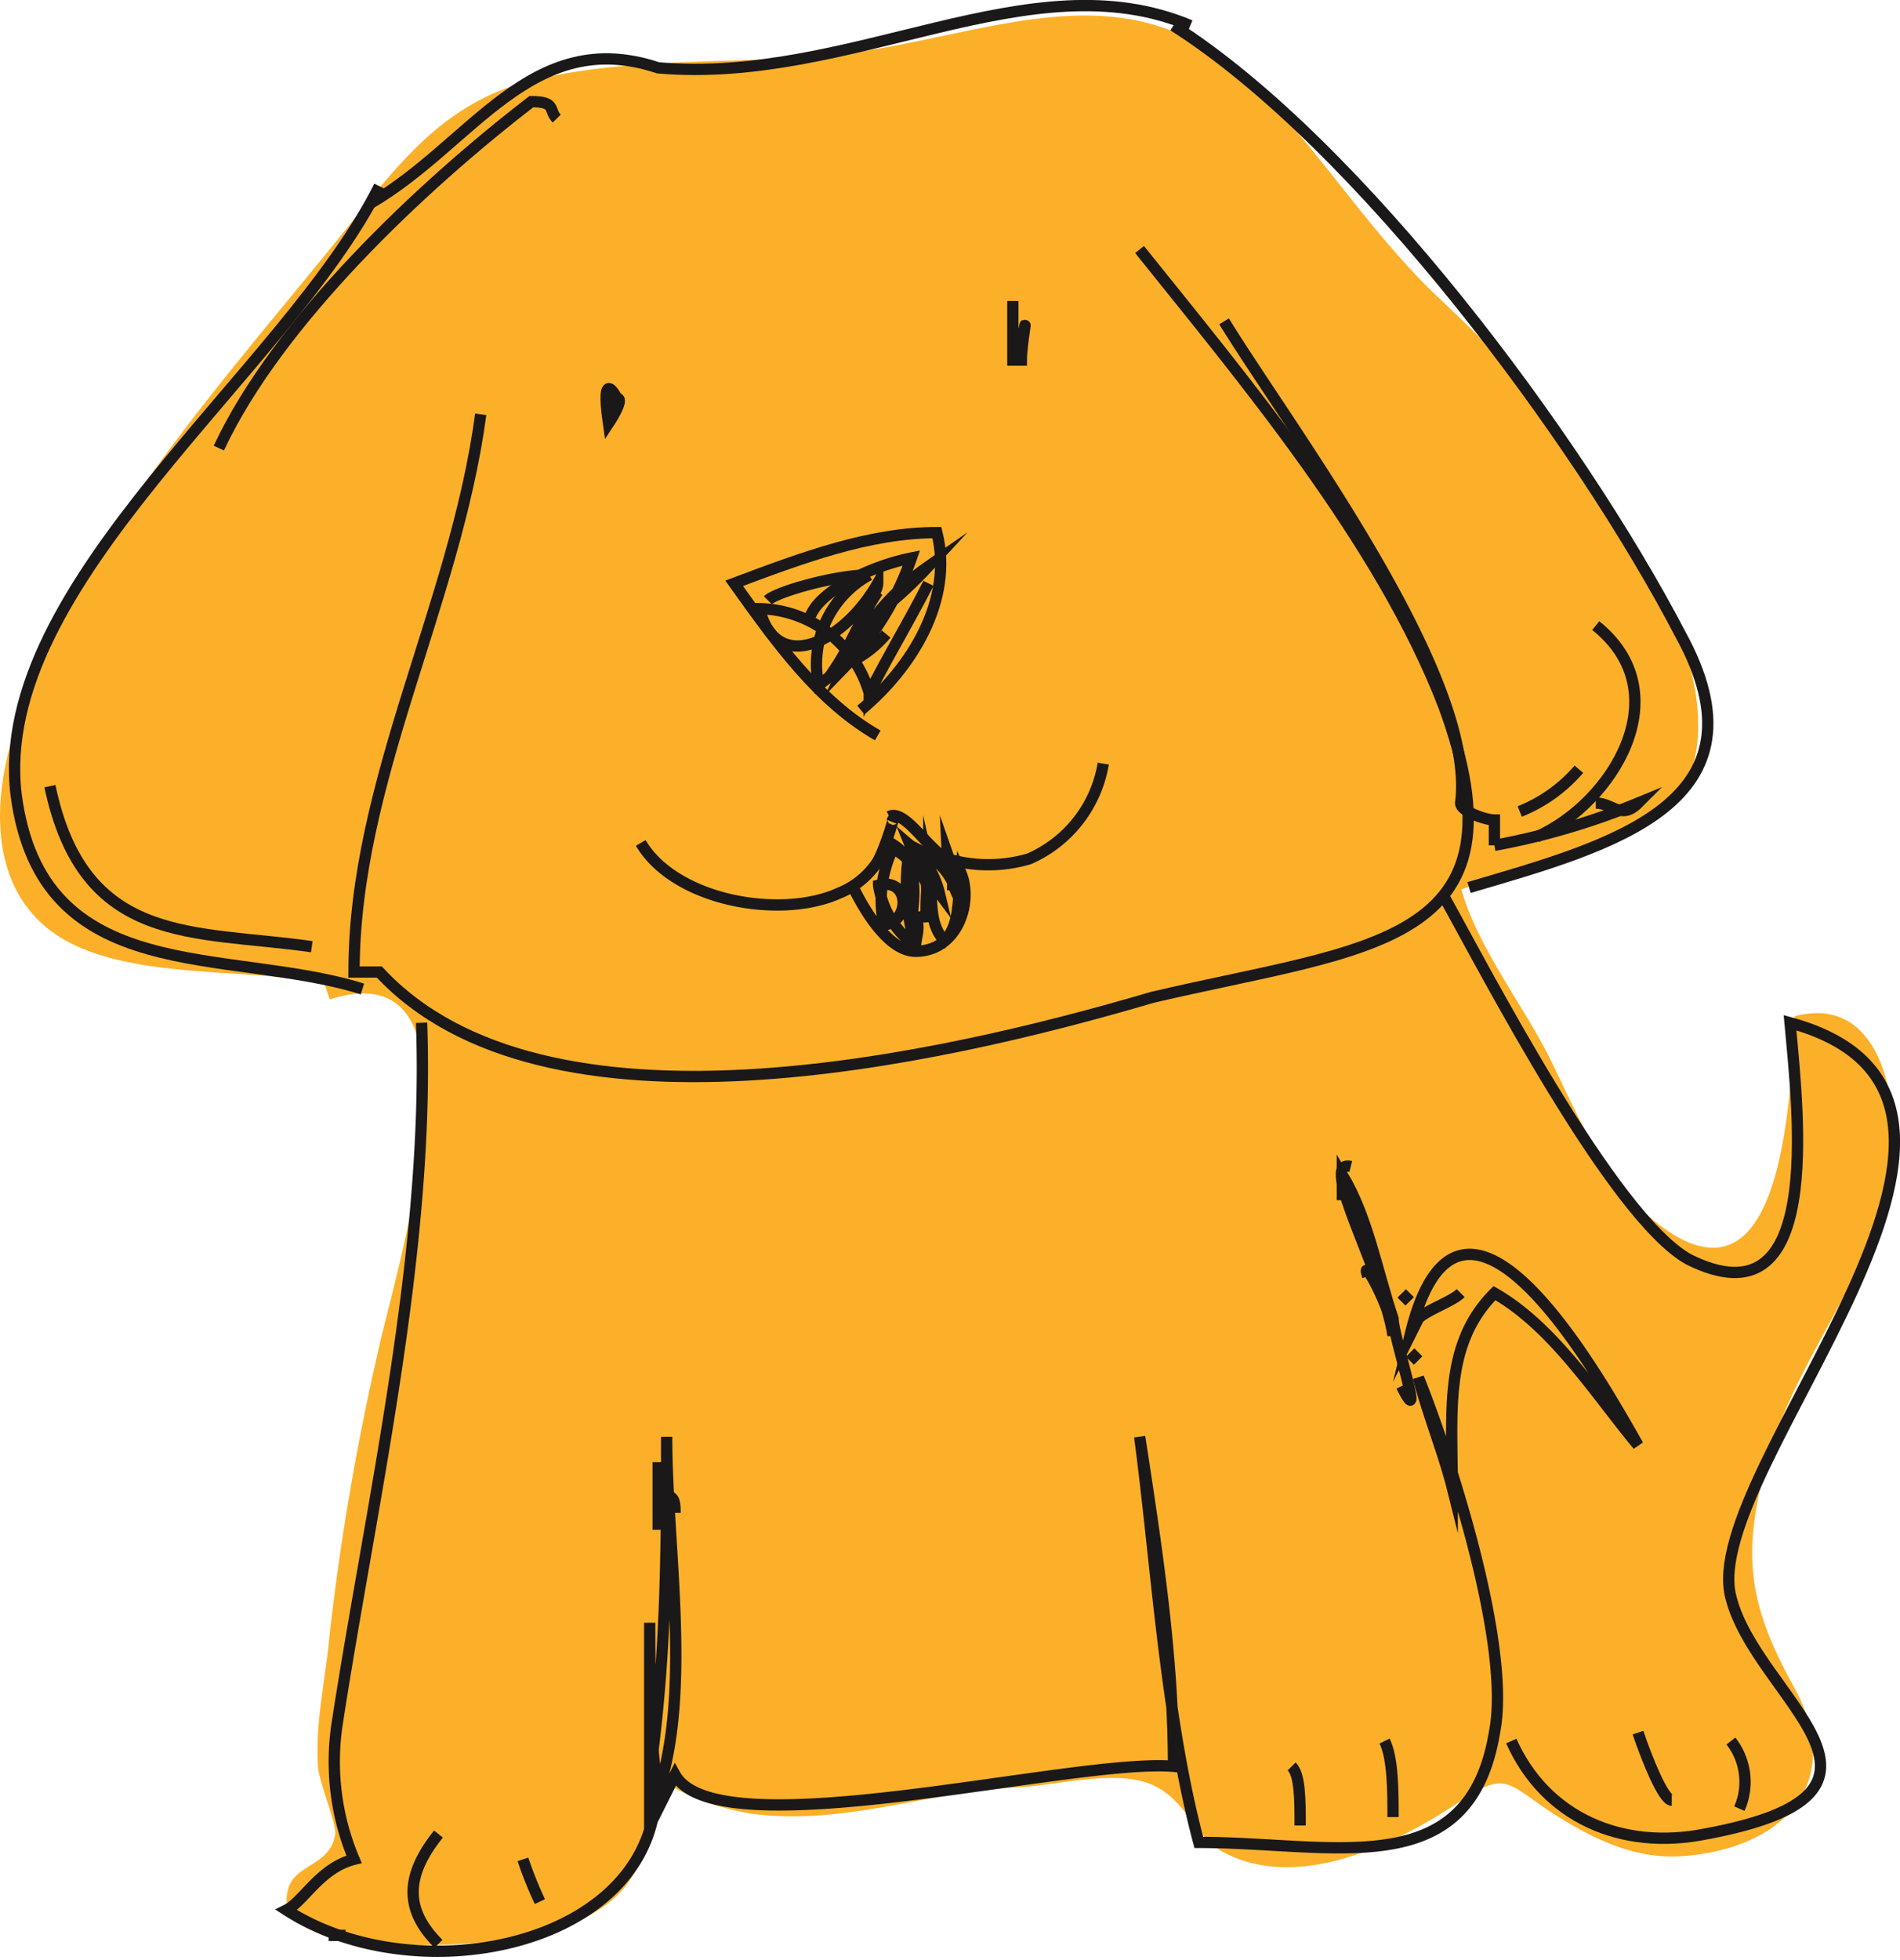 <svg xmlns="http://www.w3.org/2000/svg" width="134.471" height="138.673" viewBox="0 0 134.471 138.673">
  <g id="Group_426" data-name="Group 426" transform="translate(-330.594 -244.32)">
    <path id="Path_908" data-name="Path 908" d="M353.556,313.836c-5.159-1.13-13.367-.268-18.339-3.067-5.542-3.121-5.279-10.008-3.441-15.262,4.707-13.445,13.984-23.528,22.81-34.438,4-4.946,7.242-9.533,13.562-11.111,5.9-1.475,12.6-1.3,18.7-1.581,12.872-.591,23.187-7.965,33.3,2.685,4.268,4.5,7.627,9.852,12.251,14.234,4.243,4.021,7.386,7.2,10.465,12.252,3.1,5.1,7.416,10.892,7.874,16.918.6,7.826-5.026,9.193-11.513,11.158a36.392,36.392,0,0,0-5.2,1.556c1.219,4.258,4.473,8.258,6.416,12.259,1.829,3.771,3.683,8.111,6.724,10.756,9.491,8.258,10.125-7.645,10.446-14.057,7.339-1.915,7.785,9.329,6.4,13.41-2.091,6.15-6.522,11.611-8.315,17.957-1.864,6.6-1.4,10.2,1.861,16.087,3.676,6.634-.531,11.414-7.856,11.97-3.3.253-6.267-1.168-9-2.9-3.489-2.212-3.389-3.246-6.816-.943-4.072,2.736-11.231,6.5-16.731,3.551-2.174-1.164-2.667-4.1-5.594-4.964-2.569-.756-6.347.276-9,.393-6.261.276-12.138,2.706-18.705,1.871a17.492,17.492,0,0,1-5.527-1.833c-2.119,2.353-1.7,5.481-4.2,7.744-2.264,2.044-5.4,2.674-8.24,3.058-2.781.376-16.476,1.316-14.879-3.721.55-1.734,2.909-1.552,3.307-3.77.129-.713-1.156-3.736-1.222-4.864-.189-3.221.549-6.109.832-9.334A179.426,179.426,0,0,1,357.318,340c1.006-4.955,8.7-28.946-3.387-25.044" transform="translate(0 0.077)" fill="#fcb029"/>
    <path id="Path_909" data-name="Path 909" d="M361.886,271.75c-1.795,13.452-8.967,26.007-8.967,39.459h1.793c11.657,12.555,39.458,6.277,54.7,1.792,15.246-3.586,26.9-3.586,20.627-20.626-4.484-11.657-14.35-23.316-21.523-32.284" transform="translate(2.73 1.881)" fill="none" stroke="#1a1818" stroke-miterlimit="10" stroke-width="0.799"/>
    <path id="Path_910" data-name="Path 910" d="M387.054,292.287c-4.185-2.392-7.174-6.577-10.164-10.762,4.783-1.793,9.565-3.587,14.349-3.587,1.2,4.783-1.793,9.565-5.38,12.555" transform="translate(5.662 4.063)" fill="none" stroke="#1a1818" stroke-miterlimit="10" stroke-width="0.799"/>
    <path id="Path_911" data-name="Path 911" d="M357.33,256.1c-6.578,13.153-27.5,28.1-25.708,43.046,1.793,13.751,14.947,10.762,24.511,13.751" transform="translate(0.112 1.392)" fill="none" stroke="#1a1818" stroke-miterlimit="10" stroke-width="0.799"/>
    <path id="Path_912" data-name="Path 912" d="M404.591,245.976c13.153,8.37,28.7,29.294,35.871,43.046,6.577,11.957-4.782,14.946-14.947,17.935" transform="translate(9.05 0.154)" fill="none" stroke="#1a1818" stroke-miterlimit="10" stroke-width="0.799"/>
    <path id="Path_913" data-name="Path 913" d="M353.984,258.685c7.175-4.185,11.358-12.555,20.327-9.566,13.751,1.2,26.307-7.772,37.664-2.989" transform="translate(2.86 0)" fill="none" stroke="#1a1818" stroke-miterlimit="10" stroke-width="0.799"/>
    <path id="Path_914" data-name="Path 914" d="M369.583,269.541s-1.2-2.39-.6,1.793c0,0,1.2-1.793.6-1.793v.6" transform="translate(4.675 2.953)" fill="none" stroke="#1a1818" stroke-miterlimit="10" stroke-width="0.799"/>
    <path id="Path_915" data-name="Path 915" d="M394.466,263.359v4.185h.6c0-1.2.6-4.185,0-1.2" transform="translate(7.811 2.254)" fill="none" stroke="#1a1818" stroke-miterlimit="10" stroke-width="0.799"/>
    <path id="Path_916" data-name="Path 916" d="M333.741,293.919c2.391,11.36,10.165,10.165,18.534,11.36" transform="translate(0.385 6.018)" fill="none" stroke="#1a1818" stroke-miterlimit="10" stroke-width="0.799"/>
    <path id="Path_917" data-name="Path 917" d="M407.787,264.621c4.783,7.771,17.935,25.109,16.741,34.077,0,.6,1.793,1.2,2.391,1.2v1.793a50.505,50.505,0,0,0,10.165-2.989c-1.2,1.2-1.795,0-2.99,0" transform="translate(9.44 2.435)" fill="none" stroke="#1a1818" stroke-miterlimit="10" stroke-width="0.799"/>
    <path id="Path_918" data-name="Path 918" d="M344.394,275.282c4.185-8.967,14.349-18.534,22.12-24.512,1.793,0,1.2.6,1.793,1.2" transform="translate(1.688 0.741)" fill="none" stroke="#1a1818" stroke-miterlimit="10" stroke-width="0.799"/>
    <path id="Path_919" data-name="Path 919" d="M358.221,308.836c.6,16.142-3.588,34.076-5.978,49.621a17.726,17.726,0,0,0,1.2,9.564h0c-2.392.6-3.586,2.99-4.782,3.589,10.164,6.576,29.3,1.792,25.706-11.958v2.392c1.2-8.371,1.2-16.142,1.2-23.914,0,7.772,1.793,17.937-.6,25.111-.6-2.991-.6-9.569-.6-11.958v14.347q.9-1.793,1.795-3.587c2.99,5.381,28.1-1.2,35.275-.6h0c0-7.775-1.2-15.546-2.392-23.318,1.194,8.968,1.793,19.73,4.184,28.7,9.566,0,19.132,2.989,20.925-7.773,1.2-5.977-2.989-19.131-5.38-25.109.6,2.392,1.793,5.381,2.392,7.773,0-5.381-.6-10.165,2.989-13.75,4.185,2.392,7.175,7.174,10.164,10.761-2.391-4.185-12.555-22.719-16.142-7.773l.6-1.2c.6-.6,2.392-1.2,2.989-1.792" transform="translate(2.209 7.842)" fill="none" stroke="#1a1818" stroke-miterlimit="10" stroke-width="0.799"/>
    <path id="Path_920" data-name="Path 920" d="M421.637,300.845c2.989,5.38,11.957,22.719,17.337,25.707,9.565,4.784,7.773-10.164,7.174-16.739,19.73,5.38-6.576,31.686-4.184,40.654,1.795,7.173,14.349,13.751-1.793,16.739-5.978,1.2-11.36-1.2-13.751-6.577" transform="translate(11.134 6.865)" fill="none" stroke="#1a1818" stroke-miterlimit="10" stroke-width="0.799"/>
    <line id="Line_27" data-name="Line 27" x1="0.598" y2="0.597" transform="translate(430.38 339.994)" fill="none" stroke="#1a1818" stroke-miterlimit="10" stroke-width="0.799"/>
    <line id="Line_28" data-name="Line 28" x1="0.597" y2="0.597" transform="translate(429.782 335.81)" fill="none" stroke="#1a1818" stroke-miterlimit="10" stroke-width="0.799"/>
    <path id="Path_921" data-name="Path 921" d="M415.244,320.231v-1.793c1.795,2.99,2.393,6.577,3.587,10.164,0,1.2,2.392,8.37.6,4.783" transform="translate(10.352 9.001)" fill="none" stroke="#1a1818" stroke-miterlimit="10" stroke-width="0.799"/>
    <path id="Path_922" data-name="Path 922" d="M415.849,317.9c-2.392-.6,2.391,7.771,2.989,11.956,0-1.793-2.391-5.977-1.792-4.185" transform="translate(10.345 8.946)" fill="none" stroke="#1a1818" stroke-miterlimit="10" stroke-width="0.799"/>
    <path id="Path_923" data-name="Path 923" d="M372.1,336.536v4.782" transform="translate(5.075 11.23)" fill="none" stroke="#1a1818" stroke-miterlimit="10" stroke-width="0.799"/>
    <path id="Path_924" data-name="Path 924" d="M372.628,338.668c.6,0,.6.6.6,1.194" transform="translate(5.141 11.49)" fill="none" stroke="#1a1818" stroke-miterlimit="10" stroke-width="0.799"/>
    <path id="Path_925" data-name="Path 925" d="M431.681,283.8c5.978,4.783,1.2,12.555-4.185,14.947" transform="translate(11.851 4.78)" fill="none" stroke="#1a1818" stroke-miterlimit="10" stroke-width="0.799"/>
    <path id="Path_926" data-name="Path 926" d="M430.616,292.854a10.728,10.728,0,0,1-4.185,2.99" transform="translate(11.721 5.887)" fill="none" stroke="#1a1818" stroke-miterlimit="10" stroke-width="0.799"/>
    <path id="Path_927" data-name="Path 927" d="M351.318,366.369h1.2" transform="translate(2.534 14.878)" fill="none" stroke="#1a1818" stroke-miterlimit="10" stroke-width="0.799"/>
    <path id="Path_928" data-name="Path 928" d="M358.44,359.977c-2.393,2.99-2.393,5.38,0,7.77" transform="translate(3.186 14.096)" fill="none" stroke="#1a1818" stroke-miterlimit="10" stroke-width="0.799"/>
    <path id="Path_929" data-name="Path 929" d="M363.571,361.574a27.925,27.925,0,0,0,1.2,2.99" transform="translate(4.033 14.292)" fill="none" stroke="#1a1818" stroke-miterlimit="10" stroke-width="0.799"/>
    <path id="Path_930" data-name="Path 930" d="M412.048,355.715c.6.6.6,2.392.6,4.184" transform="translate(9.962 13.575)" fill="none" stroke="#1a1818" stroke-miterlimit="10" stroke-width="0.799"/>
    <path id="Path_931" data-name="Path 931" d="M417.907,354.115c.6,1.2.6,3.589.6,5.381" transform="translate(10.678 13.379)" fill="none" stroke="#1a1818" stroke-miterlimit="10" stroke-width="0.799"/>
    <path id="Path_932" data-name="Path 932" d="M433.889,353.584c.6,1.793,1.793,4.783,2.39,4.783" transform="translate(12.633 13.314)" fill="none" stroke="#1a1818" stroke-miterlimit="10" stroke-width="0.799"/>
    <path id="Path_933" data-name="Path 933" d="M439.748,354.115a4.689,4.689,0,0,1,.6,4.785" transform="translate(13.349 13.379)" fill="none" stroke="#1a1818" stroke-miterlimit="10" stroke-width="0.799"/>
    <path id="Path_934" data-name="Path 934" d="M379.019,282.4c.6-.6,4.783-1.793,7.175-1.793a7.2,7.2,0,0,0-3.587,7.772c1.792-1.2,2.392-2.392,4.185-3.587" transform="translate(5.922 4.389)" fill="none" stroke="#1a1818" stroke-miterlimit="10" stroke-width="0.799"/>
    <path id="Path_935" data-name="Path 935" d="M386.271,281.667c-1.2,1.795-1.793,3.588-2.99,5.381a7.62,7.62,0,0,0,3.587-2.392" transform="translate(6.443 4.519)" fill="none" stroke="#1a1818" stroke-miterlimit="10" stroke-width="0.799"/>
    <path id="Path_936" data-name="Path 936" d="M390.445,281.329c-1.2,2.393-2.991,5.381-4.186,7.773a8.256,8.256,0,0,0-7.772-5.98c1.2,4.783,5.977,2.393,8.37-1.793,0,.6-1.2,2.393-1.2,2.99a30.035,30.035,0,0,0,4.783-4.185,17.59,17.59,0,0,0-5.981,7.175,21.058,21.058,0,0,0,4.783-7.773c-2.989.6-6.576,2.392-7.174,4.186" transform="translate(5.857 4.259)" fill="none" stroke="#1a1818" stroke-miterlimit="10" stroke-width="0.799"/>
    <path id="Path_937" data-name="Path 937" d="M371,297.682c2.432,4.115,9.913,5.424,14.029,3.554a5.879,5.879,0,0,0,2.618-2.058c.561-.747,1.5-3.928,1.122-2.992" transform="translate(4.941 6.274)" fill="none" stroke="#1a1818" stroke-miterlimit="10" stroke-width="0.799"/>
    <path id="Path_938" data-name="Path 938" d="M386.667,296.241c1.122-.561,2.806,2.432,4.114,2.993a10.2,10.2,0,0,0,5.8,0,8.967,8.967,0,0,0,5.238-6.734" transform="translate(6.858 5.844)" fill="none" stroke="#1a1818" stroke-miterlimit="10" stroke-width="0.799"/>
    <path id="Path_939" data-name="Path 939" d="M384.5,300.846c.749,1.5,2.432,4.3,4.3,4.3,2.993,0,4.115-3.553,3.181-5.611-.187,1.683,0,3.742-1.122,4.864-1.31-1.31-.749-3.554-1.122-5.238a27.572,27.572,0,0,0-.187,3.928c0-1.683.374-4.489-1.122-5.424a14.183,14.183,0,0,0,0,5.611c.374-1.871.561-4.489-1.122-5.611a8.329,8.329,0,0,0-.749,5.611c1.871-.187,1.871-3.367-.374-2.806a6.528,6.528,0,0,0,2.618,4.3c0-.561.375-1.31,0-2.057h.749" transform="translate(6.593 6.476)" fill="none" stroke="#1a1818" stroke-miterlimit="10" stroke-width="0.799"/>
    <path id="Path_940" data-name="Path 940" d="M387.167,298.041a6.222,6.222,0,0,1,2.245,2.618c-.375-1.122-.936-2.057-1.31-2.992a6.376,6.376,0,0,1,2.057,3.367,7.292,7.292,0,0,1-1.309-2.993,4.949,4.949,0,0,1,2.618,3.179,7.843,7.843,0,0,1-.749-2.992,6.8,6.8,0,0,1,.375,2.618" transform="translate(6.919 6.476)" fill="none" stroke="#1a1818" stroke-miterlimit="10" stroke-width="0.799"/>
  </g>
</svg>
